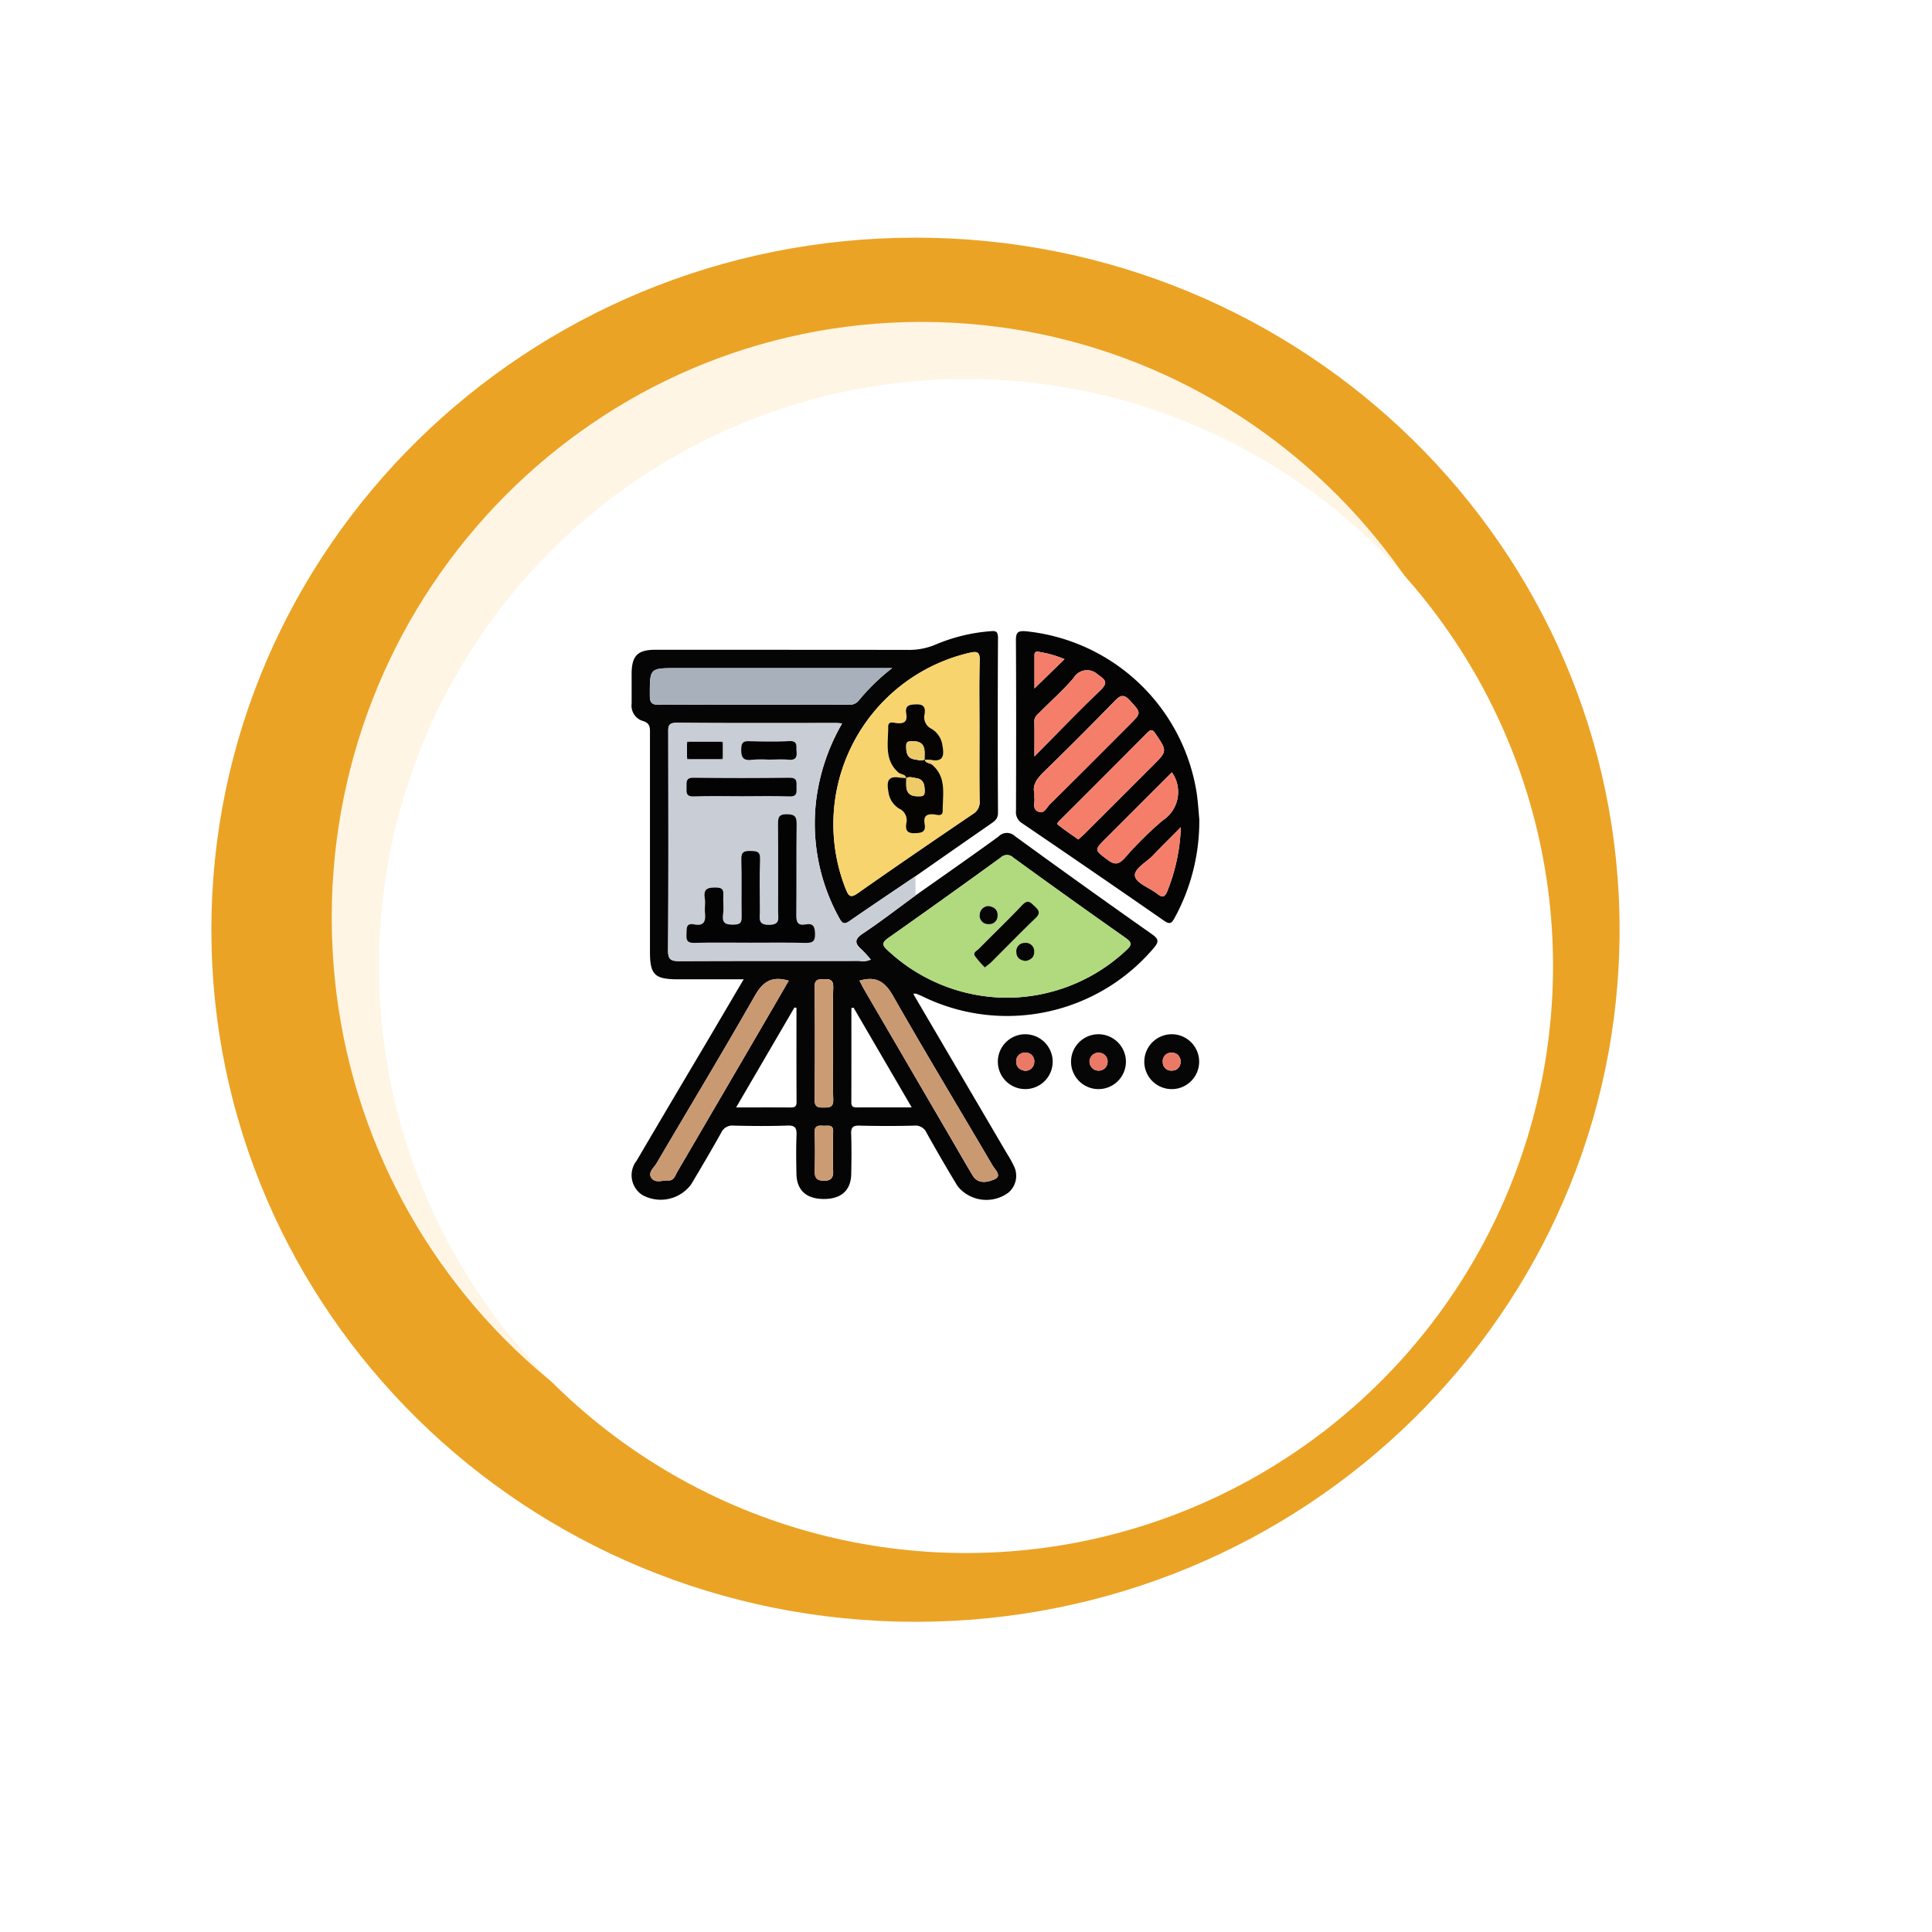 <svg xmlns="http://www.w3.org/2000/svg" xmlns:xlink="http://www.w3.org/1999/xlink" width="191.177" height="191.177" viewBox="0 0 191.177 191.177">
  <defs>
    <filter id="Elipse_180" x="0" y="0" width="191.177" height="191.177" filterUnits="userSpaceOnUse">
      <feOffset dx="5" dy="5" input="SourceAlpha"/>
      <feGaussianBlur stdDeviation="12.5" result="blur"/>
      <feFlood flood-opacity="0.161"/>
      <feComposite operator="in" in2="blur"/>
      <feComposite in="SourceGraphic"/>
    </filter>
    <clipPath id="clip-path">
      <circle id="Elipse_7381" data-name="Elipse 7381" cx="44.368" cy="44.368" r="44.368" fill="none" stroke="#707070" stroke-width="1"/>
    </clipPath>
  </defs>
  <g id="Grupo_1072847" data-name="Grupo 1072847" transform="translate(-709.411 -4204.809)">
    <g id="Grupo_1072688" data-name="Grupo 1072688" transform="translate(730.327 4228.326)">
      <g id="Grupo_1015374" data-name="Grupo 1015374" transform="translate(0 0)">
        <g id="Grupo_1015448" data-name="Grupo 1015448" transform="translate(0 0)">
          <g id="Grupo_1014855" data-name="Grupo 1014855" transform="translate(0 0)">
            <path id="Unión_12" data-name="Unión 12" d="M69.673,0c38.48,0,69.673,30.661,69.673,68.483s-31.194,68.483-69.673,68.483S0,106.3,0,68.483,31.194,0,69.673,0Z" fill="#eba325"/>
            <path id="Trazado_608395" data-name="Trazado 608395" d="M58.359,0c32.231,0,58.359,26.395,58.359,58.955S90.59,117.91,58.359,117.91,0,91.515,0,58.955,26.128,0,58.359,0Z" transform="translate(11.909 8.337)" fill="#fef5e5"/>
          </g>
        </g>
      </g>
    </g>
    <g id="Grupo_1072689" data-name="Grupo 1072689" transform="translate(741.911 4237.309)">
      <g id="Grupo_875625" data-name="Grupo 875625" transform="translate(0 0)">
        <g transform="matrix(1, 0, 0, 1, -32.5, -32.5)" filter="url(#Elipse_180)">
          <circle id="Elipse_180-2" data-name="Elipse 180" cx="58.089" cy="58.089" r="58.089" transform="translate(32.5 32.5)" fill="#fff"/>
        </g>
      </g>
      <g id="Enmascarar_grupo_700350" data-name="Enmascarar grupo 700350" transform="translate(13.721 13.721)" clip-path="url(#clip-path)">
        <g id="Grupo_876069" data-name="Grupo 876069" transform="translate(16.284 16.224)">
          <path id="Trazado_587797" data-name="Trazado 587797" d="M2500.729-5.451c2.738-1.934,5.49-3.848,8.2-5.817a1.148,1.148,0,0,1,1.636-.045q6.719,4.891,13.516,9.674c.68.48.789.739.192,1.422a19.027,19.027,0,0,1-22.832,4.772c-.2-.1-.412-.181-.619-.271l-.3-.007.107.239q4.429,7.547,8.857,15.094c.324.552.677,1.091.947,1.669a2.174,2.174,0,0,1-.521,2.682,3.662,3.662,0,0,1-5.014-.627c-1.06-1.734-2.074-3.5-3.069-5.27a1.2,1.2,0,0,0-1.231-.734c-1.809.049-3.621.045-5.431,0-.645-.015-.835.179-.812.818.046,1.318.033,2.64.008,3.96-.031,1.624-.982,2.481-2.7,2.482s-2.688-.845-2.722-2.461c-.027-1.282-.043-2.566.008-3.847.028-.7-.118-.986-.9-.958-1.771.065-3.545.048-5.317.005a1.206,1.206,0,0,0-1.243.712c-.953,1.709-1.951,3.394-2.951,5.077a3.743,3.743,0,0,1-4.862,1.067,2.331,2.331,0,0,1-.548-3.388q3.319-5.648,6.665-11.28c1.276-2.159,2.546-4.322,3.927-6.666h-6.474c-2.345,0-2.8-.442-2.8-2.742q0-10.751,0-21.5c0-.6.076-1.114-.758-1.338a1.584,1.584,0,0,1-1.057-1.7c.005-.981,0-1.962,0-2.942.006-1.794.584-2.386,2.355-2.386q12.448,0,24.9.01a6.713,6.713,0,0,0,2.842-.532,17.189,17.189,0,0,1,5.357-1.309c.522-.052.8-.047.8.65q-.048,8.657,0,17.315c0,.623-.358.839-.76,1.119q-3.71,2.575-7.412,5.163c-2.15,1.455-4.311,2.9-6.442,4.376-.5.347-.734.42-1.074-.21a19.3,19.3,0,0,1-2.306-11.671,20.185,20.185,0,0,1,2.571-7.622c-.257-.019-.393-.038-.529-.038-5.279,0-10.558.024-15.837-.025-.9-.008-.838.428-.838,1.028.008,7.165.028,14.33-.021,21.494-.007.968.346,1.067,1.154,1.063,5.92-.029,11.84-.013,17.76-.022A1.932,1.932,0,0,0,2496.3.9a12.349,12.349,0,0,0-.917-1c-.69-.61-.72-1.013.136-1.583C2497.3-2.871,2499-4.188,2500.729-5.451Zm9.012,10.122a17.311,17.311,0,0,0,11.82-4.684c.5-.464.672-.725-.027-1.215q-5.6-3.928-11.124-7.953a.893.893,0,0,0-1.262-.01q-5.535,4.014-11.123,7.955c-.662.466-.6.719-.06,1.215A17.337,17.337,0,0,0,2509.742,4.671Zm-2.69-26.372c0-2.34-.042-4.681.021-7.019.023-.866-.293-.888-.978-.742a17.413,17.413,0,0,0-12.28,23.369c.287.7.454.947,1.212.413,3.762-2.648,7.564-5.24,11.371-7.824a1.344,1.344,0,0,0,.668-1.29C2507.03-17.1,2507.051-19.4,2507.051-21.7Zm-8.638-6.242h-21.3c-2.709,0-2.682,0-2.683,2.685,0,.726.178.952.933.948,6.218-.03,12.437-.019,18.656-.014a1.173,1.173,0,0,0,1.088-.414A20.45,20.45,0,0,1,2498.413-27.943Zm-3.235,30.93c.2.383.368.712.553,1.029q4.24,7.276,8.484,14.548c.721,1.237,1.427,2.483,2.168,3.708.543.9,1.506.647,2.128.385.822-.348.076-.972-.167-1.387-3.277-5.591-6.634-11.135-9.839-16.766C2497.71,3.108,2496.85,2.494,2495.178,2.987Zm-7,0c-1.72-.5-2.577.127-3.368,1.518-3.167,5.566-6.482,11.048-9.725,16.572-.251.428-.843.861-.516,1.391.377.612,1.109.25,1.682.288s.7-.508.914-.881q4.85-8.293,9.686-16.6C2487.278,4.543,2487.705,3.8,2488.174,2.991Zm6.417,2.672-.217.033c0,3.113.005,6.225-.006,9.337,0,.41.172.506.541.5,1.755-.012,3.511-.005,5.432-.005Zm-11.623,9.869c1.909,0,3.635-.007,5.36.006.4,0,.623-.056.62-.542-.018-3.1-.009-6.209-.009-9.314l-.2-.039Zm9.591-6.331c0-1.845-.04-3.691.019-5.534.025-.78-.326-.844-.941-.827-.539.015-.907.006-.9.751q.054,5.59,0,11.181c-.007.717.311.776.881.771.585,0,.988,0,.96-.808C2492.517,12.892,2492.559,11.045,2492.559,9.2Zm0,10.819c0-.676-.036-1.354.009-2.027.056-.845-.537-.613-.98-.646-.488-.037-.873-.025-.847.672.048,1.275.035,2.554.006,3.83-.015.674.24.939.923.94.706,0,.927-.315.9-.966C2492.536,21.223,2492.558,20.621,2492.559,20.02Z" transform="translate(-2472.635 31.609)" fill="#050505"/>
          <path id="Trazado_587798" data-name="Trazado 587798" d="M2513.019,25.527c-1.732,1.263-3.428,2.58-5.212,3.765-.856.569-.826.973-.136,1.583a12.3,12.3,0,0,1,.916,1,1.933,1.933,0,0,1-1.149.129c-5.92.01-11.84-.006-17.76.022-.807,0-1.16-.1-1.154-1.063.049-7.164.029-14.329.021-21.494,0-.6-.06-1.036.838-1.028,5.279.049,10.558.024,15.837.025.136,0,.272.019.529.038a20.181,20.181,0,0,0-2.571,7.622,19.3,19.3,0,0,0,2.306,11.671c.34.63.574.558,1.074.21,2.132-1.481,4.292-2.921,6.442-4.376Q2513.01,24.58,2513.019,25.527ZM2490.4,10.5v1.365q-.049.228.18.181h3.177q.229.049.181-.18V10.5q.048-.228-.18-.18h-3.177Q2490.355,10.272,2490.4,10.5Zm6.257,19.705c1.811,0,3.622-.027,5.432.014.686.015,1-.1.979-.9-.021-.716-.176-1.065-.935-.927s-.932-.208-.922-.929c.038-2.98-.009-5.961.033-8.941.011-.755-.131-1.033-.965-1.035s-.883.349-.877,1c.026,2.9.013,5.81.01,8.715,0,.6.222,1.213-.873,1.233-1.169.021-.931-.65-.933-1.287-.006-1.735-.048-3.473.019-5.206.031-.8-.344-.8-.941-.819-.646-.017-.937.093-.913.847.059,1.884,0,3.773.032,5.658.01.578-.138.769-.747.783-.77.018-1.22-.076-1.091-1.013.087-.629-.01-1.282.025-1.921.028-.515-.108-.722-.678-.732-.775-.014-1.323.044-1.158,1.052.079.477-.028.983.023,1.468.086.819-.1,1.314-1.062,1.125-.859-.169-.74.426-.769.958-.032.578.05.89.766.87C2492.962,30.172,2494.811,30.206,2496.66,30.206Zm-.859-14.493c1.579,0,3.16-.04,4.738.017.8.029.689-.441.7-.93.006-.5.076-.929-.708-.918q-4.738.064-9.477,0c-.8-.011-.689.441-.7.93-.007.5-.078.947.708.918C2492.64,15.673,2494.221,15.714,2495.8,15.714Zm2.631-3.623c.675,0,1.354-.045,2.024.012s.84-.234.782-.84c-.047-.5.156-1.052-.735-1-1.309.071-2.625.04-3.937.008-.549-.013-.774.094-.8.723-.034.849.167,1.245,1.091,1.113A11.247,11.247,0,0,1,2498.431,12.091Z" transform="translate(-2484.924 0.631)" fill="#c9ced6"/>
          <path id="Trazado_587799" data-name="Trazado 587799" d="M2658.591-12.953a19.935,19.935,0,0,1-2.442,9.759c-.306.557-.492.662-1.053.272q-7.007-4.862-14.062-9.657a1.269,1.269,0,0,1-.58-1.219c.017-5.617.027-11.234-.008-16.85-.005-.8.194-.976.99-.909a19.041,19.041,0,0,1,16.918,16.139C2658.48-14.448,2658.542-13.47,2658.591-12.953Zm-16.315-2.587c0,.277-.013.392,0,.5.061.457-.23,1.052.354,1.315.625.281.832-.379,1.141-.684,2.655-2.617,5.283-5.261,7.919-7.9,1.2-1.2,1.16-1.163.033-2.4-.608-.665-.94-.525-1.5.046q-3.468,3.561-7.028,7.031C2642.533-16.975,2642.055-16.345,2642.276-15.54Zm4.346,4.586c.27-.248.5-.441.705-.651q3.324-3.316,6.643-6.638c1.459-1.458,1.446-1.45.308-3.148-.268-.4-.431-.532-.828-.131q-4.3,4.339-8.633,8.649c-.129.129-.364.336-.218.453C2645.242-11.9,2645.93-11.447,2646.622-10.954Zm9.255-6.642-6.523,6.526c-1.184,1.184-1.148,1.136.188,2.146.7.529,1.1.419,1.657-.18a34.584,34.584,0,0,1,3.768-3.734,3.36,3.36,0,0,0,1.071-4.514C2656.024-17.384,2656-17.411,2655.877-17.6Zm-13.6-1.578c2.314-2.333,4.347-4.454,6.468-6.484.77-.736.693-1.029-.168-1.591a1.543,1.543,0,0,0-2.423.31c-1.017,1.2-2.217,2.253-3.331,3.377-.257.259-.566.475-.555.928C2642.294-21.593,2642.276-20.55,2642.276-19.174Zm14.49,7c-1.059,1.07-1.913,1.9-2.728,2.767-.657.7-1.948,1.347-1.809,2.094.129.692,1.453,1.139,2.212,1.742.569.452.779.248,1.013-.339A18.727,18.727,0,0,0,2656.766-12.171ZM2645.254-28.8a10.74,10.74,0,0,0-2.418-.7c-.245-.045-.554-.13-.554.3,0,1.127,0,2.254,0,3.3Z" transform="translate(-2602.423 31.578)" fill="#050404"/>
          <path id="Trazado_587800" data-name="Trazado 587800" d="M2637.976,147.176a2.714,2.714,0,1,1-2.751-2.706A2.725,2.725,0,0,1,2637.976,147.176Zm-2.736.914a.876.876,0,0,0,.906-.837.829.829,0,0,0-.873-.953.816.816,0,0,0-.9.818C2634.337,147.7,2634.691,148,2635.24,148.09Z" transform="translate(-2596.314 -104.574)" fill="#070606"/>
          <path id="Trazado_587801" data-name="Trazado 587801" d="M2669.953,147.16a2.715,2.715,0,1,1-2.766-2.691A2.726,2.726,0,0,1,2669.953,147.16Zm-1.812.066a.871.871,0,0,0-.81-.924.886.886,0,1,0-.074,1.767A.87.87,0,0,0,2668.14,147.226Z" transform="translate(-2621.045 -104.573)" fill="#070606"/>
          <path id="Trazado_587802" data-name="Trazado 587802" d="M2699.219,144.471a2.715,2.715,0,1,1-2.712,2.745A2.723,2.723,0,0,1,2699.219,144.471Zm.906,2.687c-.083-.517-.363-.856-.885-.857a.828.828,0,0,0-.9.921.816.816,0,0,0,.865.849C2699.781,148.078,2700.07,147.715,2700.125,147.158Z" transform="translate(-2645.782 -104.575)" fill="#070606"/>
          <path id="Trazado_587803" data-name="Trazado 587803" d="M2594.777,80.318A17.337,17.337,0,0,1,2583,75.626c-.539-.5-.6-.749.06-1.215q5.594-3.932,11.123-7.955a.893.893,0,0,1,1.262.01q5.537,4.011,11.124,7.953c.7.49.531.752.027,1.215A17.311,17.311,0,0,1,2594.777,80.318Zm-2.161-3c.269-.219.453-.343.608-.5,1.469-1.462,2.911-2.952,4.409-4.384.517-.495.342-.769-.077-1.159s-.668-.745-1.242-.133c-1.393,1.483-2.867,2.888-4.3,4.338-.188.191-.607.356-.381.706A10.093,10.093,0,0,0,2592.616,77.321Zm.406-6.068a.879.879,0,0,0-.913.829.832.832,0,0,0,.866.959.819.819,0,0,0,.9-.81C2593.925,71.652,2593.569,71.346,2593.022,71.253Zm3.64,5.432c.509-.1.851-.376.841-.9a.83.83,0,0,0-.938-.887.817.817,0,0,0-.834.88C2595.738,76.357,2596.109,76.635,2596.662,76.684Z" transform="translate(-2557.67 -44.038)" fill="#b1d97d"/>
          <path id="Trazado_587804" data-name="Trazado 587804" d="M2575.082-14.606c0,2.3-.021,4.6.015,6.906a1.344,1.344,0,0,1-.668,1.29c-3.807,2.585-7.608,5.176-11.371,7.824-.758.534-.926.285-1.212-.413a17.413,17.413,0,0,1,12.28-23.369c.685-.146,1-.124.978.742C2575.041-19.287,2575.082-16.946,2575.082-14.606Zm-4.752,3.265v-.416c1.238.217,1.245-.543,1.09-1.4a2.284,2.284,0,0,0-1.051-1.67,1.259,1.259,0,0,1-.721-1.454c.107-.675-.07-1.01-.877-.98-.7.027-1.075.148-.936.923.131.735-.17,1.005-.915.937-.3-.027-.879-.263-.874.351.015,1.615-.437,3.362,1.112,4.613l0,.416c-1.238-.217-1.246.543-1.091,1.4a2.275,2.275,0,0,0,1.053,1.669,1.257,1.257,0,0,1,.719,1.455c-.106.675.07,1.011.877.98.7-.027,1.075-.148.937-.923-.131-.735.169-1.005.915-.937.3.027.879.263.873-.351C2571.426-8.342,2571.877-10.09,2570.33-11.341Z" transform="translate(-2540.666 24.514)" fill="#f8d46e"/>
          <path id="Trazado_587805" data-name="Trazado 587805" d="M2504.552-15.43a20.448,20.448,0,0,0-3.3,3.206,1.174,1.174,0,0,1-1.088.414c-6.219,0-12.437-.016-18.656.014-.754,0-.933-.223-.932-.948,0-2.685-.026-2.685,2.683-2.685h21.3Z" transform="translate(-2478.774 19.096)" fill="#a8b0bb"/>
          <path id="Trazado_587806" data-name="Trazado 587806" d="M2572.128,120.5c1.672-.493,2.532.12,3.327,1.516,3.2,5.631,6.562,11.176,9.839,16.766.243.414.989,1.039.167,1.387-.621.263-1.584.513-2.127-.385-.741-1.224-1.447-2.471-2.168-3.708q-4.242-7.274-8.484-14.548C2572.5,121.217,2572.333,120.887,2572.128,120.5Z" transform="translate(-2549.585 -85.908)" fill="#c99972"/>
          <path id="Trazado_587807" data-name="Trazado 587807" d="M2494.435,120.508c-.469.81-.9,1.552-1.327,2.292q-4.84,8.3-9.686,16.6c-.218.373-.345.918-.914.881s-1.3.324-1.683-.288c-.327-.53.265-.963.516-1.391,3.243-5.523,6.558-11.005,9.725-16.572C2491.858,120.634,2492.715,120,2494.435,120.508Z" transform="translate(-2478.896 -85.908)" fill="#c99972"/>
          <path id="Trazado_587808" data-name="Trazado 587808" d="M2554.351,126.782c0,1.845-.042,3.691.02,5.534.027.81-.375.8-.96.808-.57,0-.887-.054-.881-.771q.052-5.59,0-11.181c-.007-.745.361-.736.9-.751.615-.017.966.047.941.827C2554.311,123.091,2554.351,124.937,2554.351,126.782Z" transform="translate(-2534.427 -85.972)" fill="#cb9b73"/>
          <path id="Trazado_587809" data-name="Trazado 587809" d="M2554.357,187.086c0,.6-.023,1.2.006,1.8.031.651-.19.967-.9.966-.683,0-.938-.266-.923-.94.03-1.276.042-2.555-.005-3.83-.026-.7.36-.709.847-.672.444.034,1.037-.2.98.646C2554.322,185.732,2554.357,186.41,2554.357,187.086Z" transform="translate(-2534.433 -135.457)" fill="#cb9b73"/>
          <path id="Trazado_587810" data-name="Trazado 587810" d="M2595.845,127l-.107-.239.3.007Z" transform="translate(-2567.845 -90.879)" fill="#f6f8f9"/>
          <path id="Trazado_587811" data-name="Trazado 587811" d="M2502.866,61.077c-1.849,0-3.7-.034-5.545.017-.716.02-.8-.292-.766-.87.03-.533-.09-1.128.77-.958.962.189,1.148-.306,1.062-1.125-.051-.485.056-.991-.023-1.468-.166-1.008.382-1.066,1.158-1.052.569.01.706.217.678.732-.035.639.062,1.292-.025,1.921-.129.937.321,1.031,1.091,1.013.61-.014.758-.2.748-.783-.033-1.886.027-3.774-.032-5.658-.023-.754.267-.864.913-.847.6.015.972.021.941.819-.067,1.733-.025,3.47-.019,5.206,0,.636-.235,1.308.933,1.287,1.095-.02.872-.63.873-1.233,0-2.905.016-5.81-.01-8.715-.006-.655.046-1.006.877-1s.976.28.965,1.035c-.043,2.98,0,5.961-.034,8.941-.009.72.161,1.067.922.929s.914.211.935.927c.023.8-.293.915-.979.9C2506.489,61.05,2504.677,61.077,2502.866,61.077Z" transform="translate(-2491.131 -30.24)" fill="#030303"/>
          <path id="Trazado_587812" data-name="Trazado 587812" d="M2502.031,34.276c-1.58,0-3.161-.041-4.738.017-.786.029-.715-.414-.708-.918.006-.489-.1-.941.7-.93q4.738.063,9.477,0c.784-.01.714.414.708.918-.006.489.106.959-.7.93C2505.192,34.236,2503.611,34.276,2502.031,34.276Z" transform="translate(-2491.155 -17.932)" fill="#030303"/>
          <path id="Trazado_587813" data-name="Trazado 587813" d="M2523.141,18.274a11.243,11.243,0,0,0-1.573.013c-.924.132-1.125-.265-1.091-1.113.025-.629.25-.737.8-.723,1.312.032,2.628.063,3.938-.008.89-.048.687.506.735,1,.058.606-.1.9-.782.84S2523.816,18.274,2523.141,18.274Z" transform="translate(-2509.634 -5.552)" fill="#030303"/>
          <path id="Trazado_587814" data-name="Trazado 587814" d="M2500.17,18.452h-3.177l-.18-.181V16.907l.181-.18h3.177l.18.18v1.365Z" transform="translate(-2491.335 -5.775)" fill="#030303"/>
          <path id="Trazado_587815" data-name="Trazado 587815" d="M2496.967,16.7l-.181.18Q2496.739,16.649,2496.967,16.7Z" transform="translate(-2491.308 -5.746)" fill="#070606"/>
          <path id="Trazado_587816" data-name="Trazado 587816" d="M2511.628,23.729l.181-.18Q2511.856,23.777,2511.628,23.729Z" transform="translate(-2502.793 -11.051)" fill="#070606"/>
          <path id="Trazado_587817" data-name="Trazado 587817" d="M2496.785,23.545l.18.181Q2496.736,23.773,2496.785,23.545Z" transform="translate(-2491.306 -11.048)" fill="#070606"/>
          <path id="Trazado_587818" data-name="Trazado 587818" d="M2511.812,16.879l-.18-.18Q2511.861,16.651,2511.812,16.879Z" transform="translate(-2502.796 -5.747)" fill="#070606"/>
          <path id="Trazado_587819" data-name="Trazado 587819" d="M2648.337,6.4c-.221-.8.257-1.435.925-2.083q3.565-3.464,7.028-7.031c.557-.571.888-.711,1.5-.046,1.127,1.233,1.17,1.193-.032,2.4-2.636,2.636-5.265,5.28-7.919,7.9-.309.305-.516.965-1.141.684-.583-.263-.292-.858-.354-1.315C2648.324,6.788,2648.337,6.673,2648.337,6.4Z" transform="translate(-2608.484 9.642)" fill="#f57e6a"/>
          <path id="Trazado_587820" data-name="Trazado 587820" d="M2660.644,22.518c-.692-.493-1.38-.951-2.022-1.466-.146-.117.089-.324.218-.453q4.319-4.322,8.633-8.649c.4-.4.56-.268.828.131,1.138,1.7,1.15,1.69-.309,3.148q-3.321,3.32-6.643,6.638C2661.139,22.077,2660.914,22.27,2660.644,22.518Z" transform="translate(-2616.445 -1.894)" fill="#f57e6a"/>
          <path id="Trazado_587821" data-name="Trazado 587821" d="M2683.374,30.1c.123.185.147.212.161.244a3.36,3.36,0,0,1-1.071,4.514,34.585,34.585,0,0,0-3.768,3.734c-.559.6-.957.709-1.657.18-1.337-1.01-1.372-.963-.188-2.146Z" transform="translate(-2629.919 -16.119)" fill="#f57e6a"/>
          <path id="Trazado_587822" data-name="Trazado 587822" d="M2648.5-5.947c0-1.376.017-2.419-.008-3.46-.011-.452.3-.668.555-.928,1.114-1.123,2.313-2.173,3.331-3.377a1.543,1.543,0,0,1,2.423-.31c.861.562.938.854.167,1.591C2652.844-10.4,2650.81-8.28,2648.5-5.947Z" transform="translate(-2608.643 18.352)" fill="#f57e6a"/>
          <path id="Trazado_587823" data-name="Trazado 587823" d="M2696.952,54.045a18.721,18.721,0,0,1-1.312,6.264c-.234.587-.444.791-1.013.339-.759-.6-2.083-1.05-2.212-1.742-.139-.747,1.152-1.395,1.809-2.094C2695.039,55.945,2695.894,55.115,2696.952,54.045Z" transform="translate(-2642.609 -34.638)" fill="#f57e6a"/>
          <path id="Trazado_587824" data-name="Trazado 587824" d="M2651.522-21.836l-2.972,2.9c0-1.045,0-2.172,0-3.3,0-.434.308-.349.553-.3A10.739,10.739,0,0,1,2651.522-21.836Z" transform="translate(-2608.692 24.619)" fill="#f57e6a"/>
          <path id="Trazado_587825" data-name="Trazado 587825" d="M2641.476,154.334c-.548-.088-.9-.391-.862-.972a.817.817,0,0,1,.9-.818.83.83,0,0,1,.873.953A.876.876,0,0,1,2641.476,154.334Z" transform="translate(-2602.551 -110.819)" fill="#ea7966"/>
          <path id="Trazado_587826" data-name="Trazado 587826" d="M2674.391,153.465a.87.87,0,0,1-.884.843.886.886,0,1,1,.074-1.767A.871.871,0,0,1,2674.391,153.465Z" transform="translate(-2627.296 -110.812)" fill="#ea7966"/>
          <path id="Trazado_587827" data-name="Trazado 587827" d="M2706.369,153.4c-.055.557-.344.92-.924.913a.816.816,0,0,1-.865-.849.828.828,0,0,1,.9-.922C2706.006,152.547,2706.286,152.886,2706.369,153.4Z" transform="translate(-2652.026 -110.82)" fill="#ea7966"/>
          <path id="Trazado_587828" data-name="Trazado 587828" d="M2623.307,93.1a10.092,10.092,0,0,1-.978-1.13c-.225-.35.193-.515.381-.706,1.428-1.45,2.9-2.855,4.3-4.338.574-.611.838-.243,1.242.133s.594.664.077,1.159c-1.5,1.432-2.94,2.922-4.409,4.384C2623.76,92.754,2623.576,92.878,2623.307,93.1Z" transform="translate(-2588.361 -59.814)" fill="#050402"/>
          <path id="Trazado_587829" data-name="Trazado 587829" d="M2625.533,88.5c.547.094.9.4.857.978a.819.819,0,0,1-.9.81.832.832,0,0,1-.866-.959A.879.879,0,0,1,2625.533,88.5Z" transform="translate(-2590.181 -61.287)" fill="#070606"/>
          <path id="Trazado_587830" data-name="Trazado 587830" d="M2641.547,106.366c-.554-.049-.925-.327-.931-.908a.817.817,0,0,1,.834-.88.83.83,0,0,1,.938.887C2642.4,105.99,2642.055,106.267,2641.547,106.366Z" transform="translate(-2602.555 -73.72)" fill="#070606"/>
          <path id="Trazado_587831" data-name="Trazado 587831" d="M2585.6,7.231c-1.549-1.251-1.1-3-1.112-4.613-.006-.614.574-.378.873-.351.745.068,1.046-.2.915-.937-.138-.775.239-.9.937-.923.806-.031.984.3.877.98a1.259,1.259,0,0,0,.721,1.454,2.283,2.283,0,0,1,1.051,1.67c.155.855.147,1.615-1.09,1.4l-.689-.03c0-.3.025-.6,0-.891-.057-.7-.494-.946-1.144-.931-.332.007-.675-.063-.671.474,0,.648.085,1.226.861,1.324.315.04.652.189.975,0,.077.363.426.341.667.472,1.548,1.251,1.1,3,1.112,4.613.006.614-.574.378-.874.351-.746-.068-1.046.2-.915.937.138.775-.24.9-.937.923-.807.031-.983-.3-.877-.98a1.257,1.257,0,0,0-.719-1.455,2.276,2.276,0,0,1-1.053-1.669c-.155-.854-.147-1.615,1.091-1.4l.689.03c0,.3-.025.6,0,.891.057.7.5.945,1.144.931.333-.007.675.063.671-.474,0-.648-.085-1.226-.861-1.323-.316-.039-.652-.191-.975,0C2586.189,7.339,2585.839,7.361,2585.6,7.231Z" transform="translate(-2559.104 6.848)" fill="#050402"/>
          <path id="Trazado_587832" data-name="Trazado 587832" d="M2589.558,30.528c.241.13.591.108.667.472l.021-.026-.689-.03Z" transform="translate(-2563.064 -16.449)" fill="#edcb69"/>
          <path id="Trazado_587833" data-name="Trazado 587833" d="M2600.52,24.472l.689.03v.416c-.241-.131-.59-.109-.667-.472Z" transform="translate(-2571.544 -11.745)" fill="#edcb69"/>
          <path id="Trazado_587834" data-name="Trazado 587834" d="M2594.347,18.313c-.323.191-.659.041-.975,0-.775-.1-.857-.675-.861-1.324,0-.537.339-.466.672-.474.649-.015,1.087.235,1.144.931.024.3,0,.594,0,.891Z" transform="translate(-2565.35 -5.612)" fill="#edcb69"/>
          <path id="Trazado_587835" data-name="Trazado 587835" d="M2592.5,32.288c.323-.192.659-.041.975,0,.776.1.856.676.861,1.323,0,.537-.338.467-.671.474-.648.014-1.087-.234-1.144-.931-.024-.3,0-.594,0-.891Z" transform="translate(-2565.345 -17.737)" fill="#edcb69"/>
        </g>
      </g>
    </g>
  </g>
</svg>
